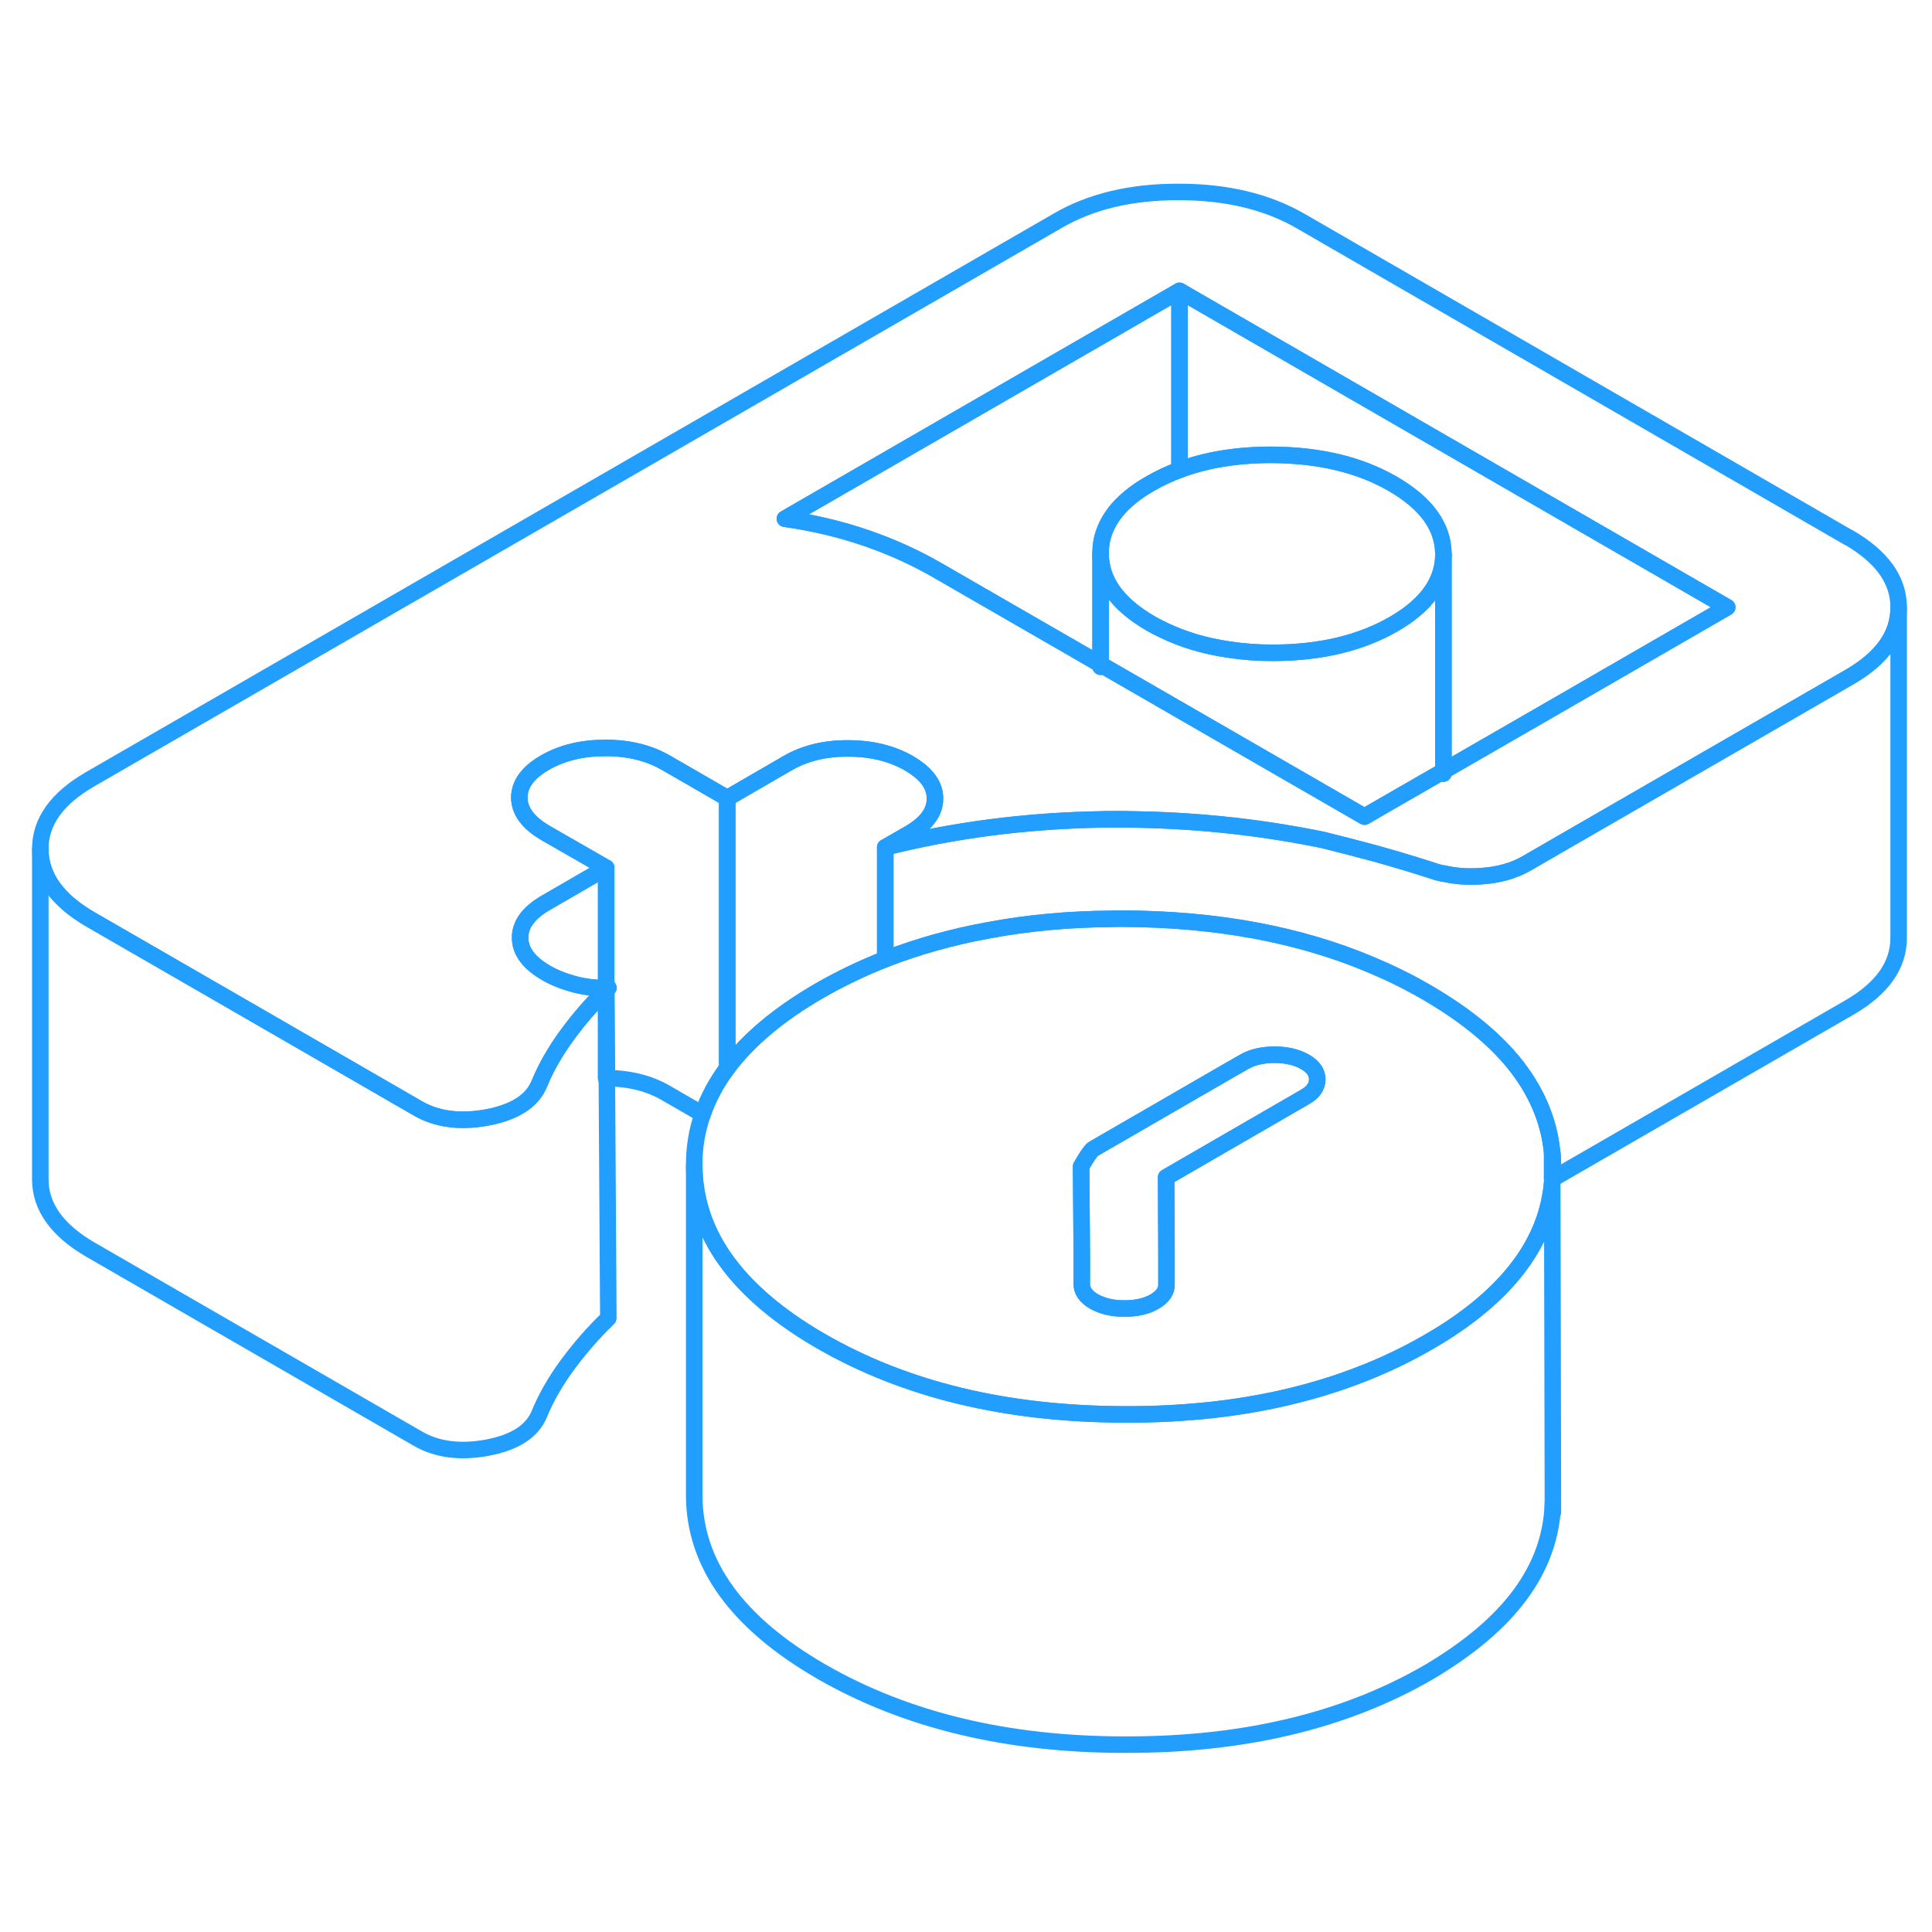 <svg width="48" height="48" viewBox="0 0 117 99" fill="none" xmlns="http://www.w3.org/2000/svg" stroke-width="1px" stroke-linecap="round" stroke-linejoin="round"><path d="M36.71 50.954V50.824C36.75 50.834 36.8 50.824 36.84 50.824C36.8 50.864 36.71 50.954 36.71 50.954ZM36.71 50.954V56.294H36.75L36.71 50.954ZM94 60.854V62.404H94.01C94.03 62.164 94.04 61.924 94.04 61.694C94.04 61.414 94.03 61.134 94 60.854ZM87.28 37.774L87.41 37.844V37.694L87.28 37.774ZM66.65 31.234V31.374L66.77 31.304L66.65 31.234Z" stroke="#229EFF" stroke-linejoin="round"/><path d="M36.71 43.555V50.825C36.08 50.855 35.45 50.775 34.82 50.615C34.15 50.435 33.56 50.205 33.07 49.915C32.03 49.315 31.5 48.605 31.5 47.795C31.49 46.985 32.01 46.275 33.05 45.675L36.71 43.555Z" stroke="#229EFF" stroke-linejoin="round"/><path d="M56.62 39.355C56.63 40.164 56.11 40.874 55.07 41.474L53.61 42.315V49.084C52.21 49.634 50.88 50.275 49.61 51.005C47.16 52.425 45.3 53.984 44.04 55.684V39.334L47.7 37.214C48.74 36.614 49.96 36.315 51.37 36.325C52.78 36.325 54 36.624 55.05 37.224C55.31 37.374 55.53 37.534 55.72 37.684C56.32 38.184 56.62 38.734 56.62 39.355Z" stroke="#229EFF" stroke-linejoin="round"/><path d="M94.001 60.854V62.414C94.001 62.414 94.011 62.414 94.011 62.404C94.031 62.164 94.041 61.924 94.041 61.694C94.041 61.414 94.031 61.134 94.001 60.854ZM66.651 31.234V31.374L66.771 31.304L66.651 31.234ZM87.281 37.774L87.411 37.844V37.694L87.281 37.774ZM36.711 50.824V50.954C36.711 50.954 36.801 50.864 36.841 50.824C36.801 50.824 36.751 50.834 36.711 50.824Z" stroke="#229EFF" stroke-linejoin="round"/><path d="M91.6 55.274C90.341 53.764 88.59 52.364 86.36 51.074C85.31 50.464 84.21 49.924 83.07 49.444C78.691 47.584 73.65 46.654 67.96 46.634C67.74 46.634 67.52 46.634 67.3 46.644C64.691 46.664 62.21 46.894 59.88 47.334C57.66 47.734 55.57 48.324 53.61 49.084C52.21 49.634 50.88 50.274 49.61 51.004C47.16 52.424 45.3 53.984 44.041 55.684C43.38 56.574 42.88 57.504 42.55 58.474C42.2 59.474 42.031 60.524 42.041 61.604C42.071 65.434 44.27 68.754 48.66 71.574C49.001 71.794 49.36 72.014 49.73 72.224C54.83 75.164 60.96 76.644 68.12 76.654C69.98 76.664 71.77 76.564 73.49 76.374C75.44 76.154 77.3 75.804 79.07 75.324C81.751 74.604 84.21 73.594 86.471 72.294C86.8 72.104 87.111 71.914 87.421 71.724C91.52 69.124 93.71 66.074 94 62.574V60.824C93.81 58.834 93.01 56.984 91.6 55.274ZM79.04 57.424L78.21 57.904L73.11 60.854L70.62 62.294L70.64 66.714V68.764C70.66 69.184 70.41 69.534 69.921 69.824C69.441 70.104 68.82 70.244 68.091 70.244C67.361 70.244 66.74 70.094 66.25 69.814C65.76 69.534 65.51 69.174 65.51 68.754V66.694L65.471 61.644C65.781 61.094 66.01 60.764 66.14 60.634C66.16 60.614 66.18 60.594 66.201 60.584L74.52 55.774L75.36 55.294C75.85 55.014 76.46 54.874 77.191 54.874C77.921 54.874 78.54 55.024 79.03 55.304C79.52 55.584 79.77 55.944 79.77 56.364C79.77 56.784 79.531 57.144 79.04 57.424Z" stroke="#229EFF" stroke-linejoin="round"/><path d="M79.771 56.364C79.771 56.794 79.531 57.144 79.041 57.424L78.211 57.904L73.111 60.854L70.621 62.294L70.641 66.714V68.764C70.661 69.184 70.411 69.534 69.921 69.824C69.441 70.104 68.821 70.244 68.091 70.244C67.361 70.244 66.741 70.094 66.251 69.814C65.761 69.534 65.511 69.174 65.511 68.754V66.694L65.471 61.644C65.781 61.094 66.011 60.764 66.141 60.634C66.161 60.614 66.181 60.594 66.201 60.584L74.521 55.774L75.361 55.294C75.851 55.014 76.461 54.874 77.191 54.874C77.921 54.874 78.541 55.024 79.031 55.304C79.521 55.584 79.771 55.944 79.771 56.364Z" stroke="#229EFF" stroke-linejoin="round"/><path d="M87.41 24.554V24.574C87.41 25.944 86.71 27.154 85.33 28.184C85.05 28.394 84.74 28.594 84.4 28.794C82.38 29.954 79.94 30.534 77.06 30.534C76.13 30.534 75.24 30.464 74.4 30.334C72.96 30.124 71.65 29.734 70.471 29.164C70.21 29.044 69.95 28.904 69.7 28.764C67.67 27.594 66.66 26.184 66.65 24.524C66.65 24.064 66.72 23.614 66.88 23.194C67.28 22.094 68.2 21.114 69.66 20.284C70.22 19.964 70.8 19.684 71.43 19.454C73.06 18.844 74.91 18.544 76.99 18.544C79.87 18.554 82.331 19.134 84.35 20.304C86.38 21.484 87.4 22.894 87.41 24.554Z" stroke="#229EFF" stroke-linejoin="round"/><path d="M111.93 23.544L78.76 4.384C76.731 3.214 74.281 2.624 71.4 2.624C68.52 2.614 66.07 3.194 64.061 4.364L5.451 38.194C3.431 39.364 2.43 40.774 2.441 42.434C2.45 44.094 3.47 45.514 5.49 46.684L15.441 52.424L25.311 58.124C26.471 58.794 27.881 58.974 29.541 58.664C31.191 58.344 32.221 57.674 32.651 56.654C33.071 55.624 33.65 54.624 34.38 53.634C35.07 52.694 35.85 51.794 36.711 50.954V50.824C36.081 50.854 35.45 50.774 34.821 50.614C34.151 50.434 33.56 50.204 33.071 49.914C32.031 49.314 31.5 48.604 31.5 47.794C31.49 46.984 32.011 46.274 33.05 45.674L36.711 43.554L33.75 41.854L33.02 41.434C31.98 40.824 31.46 40.124 31.451 39.304C31.451 38.494 31.96 37.784 33 37.184C34.04 36.584 35.261 36.294 36.67 36.294C38.081 36.294 39.31 36.594 40.35 37.204L41.081 37.624L44.041 39.334L47.7 37.214C48.74 36.614 49.96 36.314 51.37 36.324C52.78 36.324 54.001 36.624 55.05 37.224C55.31 37.374 55.531 37.534 55.721 37.684C56.321 38.184 56.62 38.734 56.62 39.354C56.63 40.164 56.111 40.874 55.071 41.474L53.61 42.314C57.79 41.264 62.141 40.704 66.65 40.624C66.82 40.614 66.981 40.614 67.15 40.614C67.8 40.604 68.451 40.614 69.091 40.634C72.82 40.714 76.51 41.124 80.16 41.874H80.15C81.201 42.134 82.24 42.404 83.281 42.684C84.32 42.974 85.4 43.294 86.5 43.644C86.78 43.744 87.061 43.834 87.35 43.894C87.371 43.894 87.391 43.894 87.41 43.894C88.121 44.064 88.86 44.114 89.63 44.064C90.73 44.004 91.68 43.734 92.471 43.274L94.65 42.014L101.98 37.784L111.98 32.014C113.98 30.864 114.98 29.454 114.98 27.804V27.784C114.98 26.114 113.96 24.704 111.93 23.534V23.544ZM94.61 33.544L87.41 37.694V37.844L87.281 37.774L83.581 39.904L82.63 40.454L79.65 38.734L66.77 31.304L66.65 31.374V31.234L59.401 27.054L56.821 25.564C55.471 24.784 54.03 24.124 52.49 23.594C50.96 23.064 49.31 22.664 47.531 22.414L71.43 8.614L104.601 27.774L94.61 33.544Z" stroke="#229EFF" stroke-linejoin="round"/><path d="M87.41 24.574V37.694L87.28 37.774L83.58 39.904L82.63 40.454L79.65 38.734L66.77 31.304L66.65 31.234V24.524C66.66 26.184 67.67 27.594 69.7 28.764C69.95 28.904 70.21 29.044 70.471 29.164C71.65 29.734 72.96 30.124 74.4 30.334C75.24 30.464 76.13 30.534 77.06 30.534C79.94 30.534 82.38 29.954 84.4 28.794C84.74 28.594 85.05 28.394 85.33 28.184C86.71 27.154 87.41 25.944 87.41 24.574Z" stroke="#229EFF" stroke-linejoin="round"/><path d="M114.98 27.814V47.794C114.98 49.454 113.99 50.864 111.98 52.024L94.01 62.394C94.03 62.164 94.04 61.924 94.04 61.694C94.04 61.414 94.03 61.134 94 60.854V60.824C93.81 58.834 93.01 56.984 91.6 55.274C90.341 53.764 88.59 52.364 86.36 51.074C85.31 50.464 84.21 49.924 83.07 49.444C78.69 47.584 73.65 46.654 67.96 46.634C67.74 46.634 67.52 46.634 67.3 46.644C64.69 46.664 62.21 46.894 59.88 47.334C57.66 47.734 55.57 48.324 53.61 49.084V42.314C57.79 41.264 62.14 40.704 66.65 40.624C66.82 40.614 66.98 40.614 67.15 40.614C67.8 40.604 68.451 40.614 69.091 40.634C72.82 40.714 76.51 41.124 80.16 41.874H80.15C81.2 42.134 82.24 42.404 83.28 42.684C84.32 42.974 85.4 43.294 86.5 43.644C86.78 43.744 87.061 43.834 87.35 43.894C87.371 43.894 87.39 43.894 87.41 43.894C88.12 44.064 88.86 44.114 89.63 44.064C90.73 44.004 91.68 43.734 92.471 43.274L94.65 42.014L101.98 37.784L111.98 32.014C113.98 30.864 114.98 29.454 114.98 27.804V27.814Z" stroke="#229EFF" stroke-linejoin="round"/><path d="M104.601 27.774L94.611 33.544L87.411 37.694V24.554C87.401 22.894 86.381 21.484 84.351 20.304C82.331 19.134 79.871 18.554 76.991 18.544C74.911 18.544 73.061 18.844 71.431 19.454V8.614L104.601 27.774Z" stroke="#229EFF" stroke-linejoin="round"/><path d="M71.43 8.614V19.454C70.8 19.684 70.22 19.964 69.66 20.284C68.2 21.114 67.28 22.094 66.88 23.194C66.72 23.614 66.65 24.064 66.65 24.524V31.234L59.4 27.054L56.82 25.564C55.47 24.784 54.03 24.124 52.49 23.594C50.96 23.064 49.31 22.664 47.53 22.414L71.43 8.614Z" stroke="#229EFF" stroke-linejoin="round"/><path d="M44.04 39.334V55.684C43.38 56.574 42.88 57.504 42.55 58.474L40.35 57.204C39.33 56.604 38.13 56.304 36.75 56.294L36.71 50.954C36.71 50.954 36.8 50.864 36.84 50.824C36.8 50.824 36.75 50.834 36.71 50.824V43.554L33.75 41.854L33.02 41.434C31.98 40.824 31.46 40.124 31.45 39.304C31.45 38.494 31.96 37.784 33 37.184C34.04 36.584 35.26 36.294 36.67 36.294C38.08 36.294 39.31 36.594 40.35 37.204L41.08 37.624L44.04 39.334Z" stroke="#229EFF" stroke-linejoin="round"/><path d="M94.041 82.044V82.574" stroke="#229EFF" stroke-linejoin="round"/><path d="M94.041 81.234V82.044C93.911 86.034 91.391 89.404 86.471 92.294C81.411 95.215 75.291 96.674 68.121 96.654C60.961 96.654 54.831 95.165 49.731 92.225C44.631 89.275 42.071 85.734 42.041 81.605V61.605C42.071 65.434 44.271 68.754 48.661 71.575C49.001 71.794 49.361 72.014 49.731 72.225C54.831 75.165 60.961 76.644 68.121 76.654C69.981 76.665 71.771 76.564 73.491 76.374C75.441 76.154 77.301 75.805 79.071 75.325C81.751 74.605 84.211 73.594 86.471 72.294C86.801 72.105 87.111 71.915 87.421 71.725C91.521 69.124 93.711 66.075 94.001 62.575L94.041 81.234Z" stroke="#229EFF" stroke-linejoin="round"/><path d="M36.84 70.825C35.931 71.705 35.11 72.645 34.38 73.635C33.65 74.625 33.07 75.625 32.65 76.655C32.22 77.675 31.19 78.345 29.54 78.665C27.88 78.975 26.47 78.795 25.31 78.125L5.49 66.685C3.47 65.515 2.45 64.095 2.44 62.435V42.435C2.45 44.095 3.47 45.515 5.49 46.685L15.44 52.425L25.31 58.125C26.47 58.795 27.88 58.975 29.54 58.665C31.19 58.345 32.22 57.675 32.65 56.655C33.07 55.625 33.65 54.625 34.38 53.635C35.07 52.695 35.85 51.795 36.71 50.955V56.295H36.75L36.84 70.825Z" stroke="#229EFF" stroke-linejoin="round"/></svg>